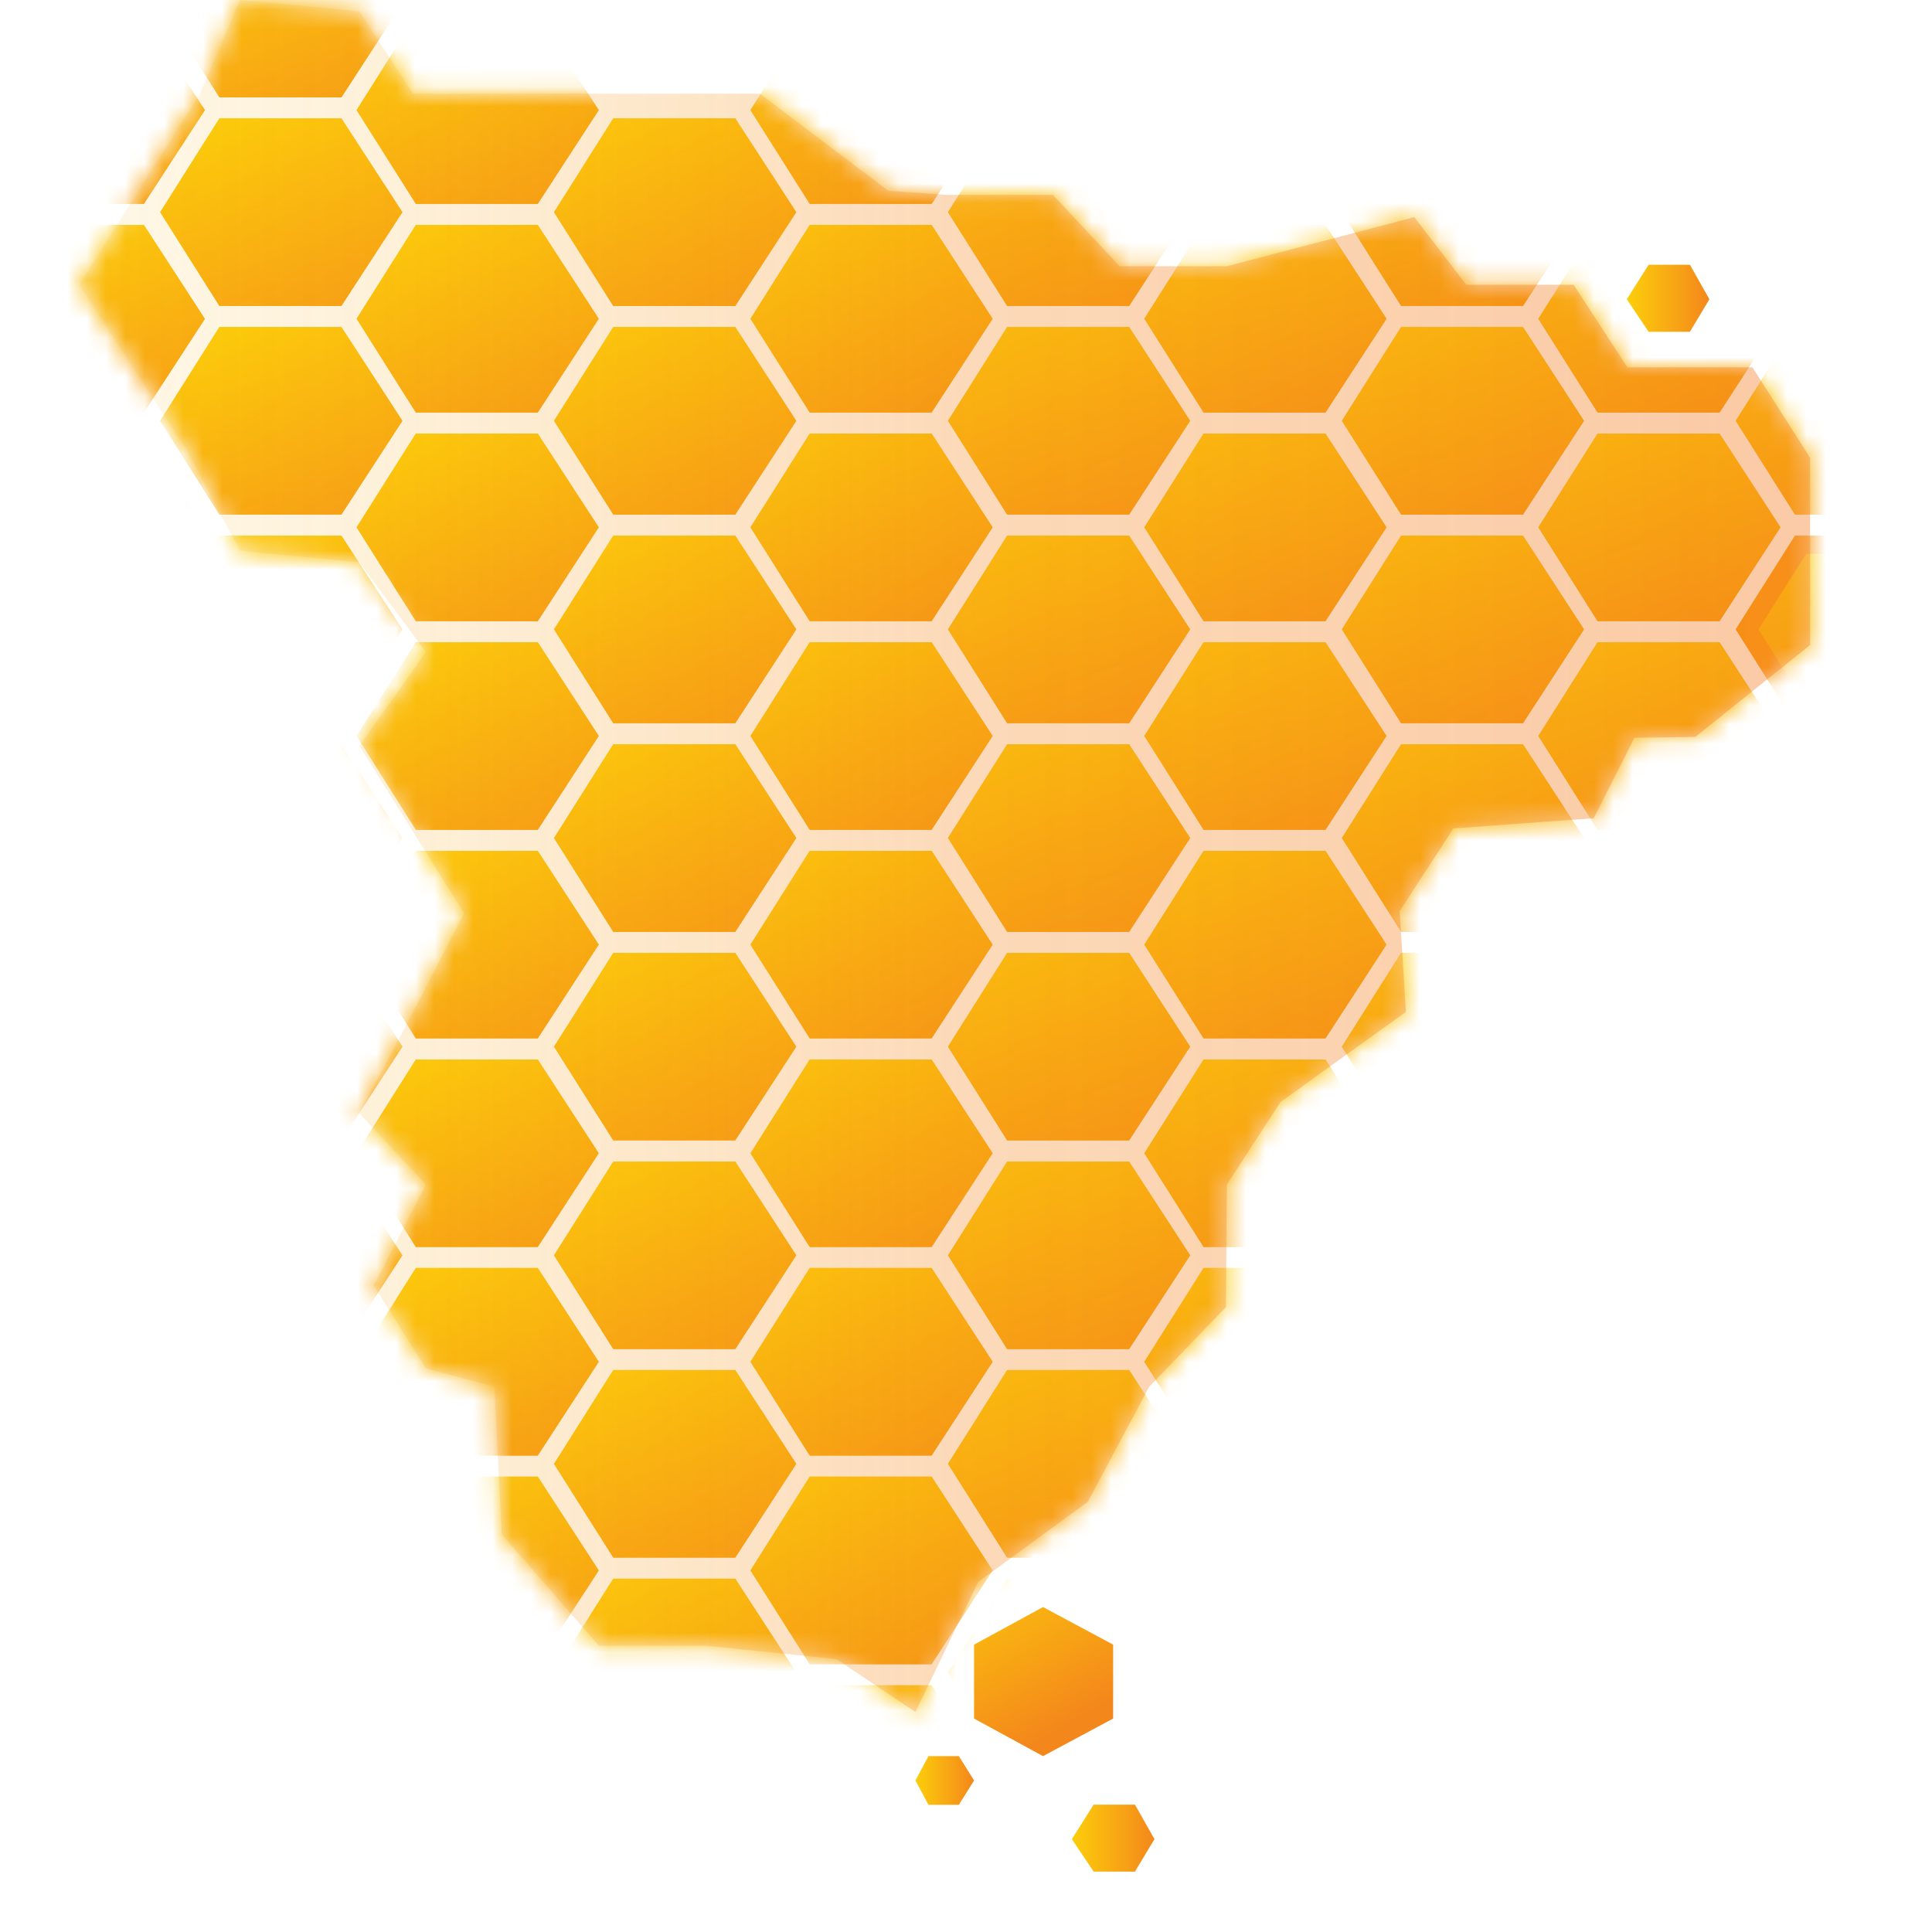 <svg width="100" height="100" viewBox="0 0 100 100" fill="none" xmlns="http://www.w3.org/2000/svg">
<path d="M49.631 93.416H48.058L47.382 92.157L48.058 90.897H49.631L50.417 92.157L49.631 93.416Z" fill="url(#paint0_linear_1110_7996)"/>
<path d="M58.745 96.875H56.608L55.478 95.192L56.608 93.407H58.745L59.754 95.192L58.745 96.875Z" fill="url(#paint1_linear_1110_7996)"/>
<path d="M87.47 17.172H85.333L84.203 15.489L85.333 13.704H87.47L88.478 15.489L87.47 17.172Z" fill="url(#paint2_linear_1110_7996)"/>
<path d="M50.417 88.952V85.126L53.986 83.181L57.616 85.126V88.952L53.986 90.897L50.417 88.952Z" fill="url(#paint3_linear_1110_7996)"/>
<mask id="mask0_1110_7996" style="mask-type:alpha" maskUnits="userSpaceOnUse" x="4" y="0" width="90" height="89">
<path d="M25.967 79.412L25.594 71.78L22.045 70.821L19.343 66.544L22.045 61.309L18.597 57.625L21.38 52.39L24.021 47.267L18.597 38.611L22.045 33.752L18.597 29.099L12.427 28.516L9.654 23.281L4.099 14.738L10.35 4.85L12.427 0L18.597 0.583L21.38 4.85H39.327L45.971 9.869L48.945 10.085H54.501L57.949 13.779H63.504L73.203 11.241L75.895 14.738H81.451L84.234 19.014H90.707L93.691 23.695V33.385L87.752 38.141L84.597 38.188L82.489 42.352L75.23 42.878L72.447 47.154L72.77 52.371L66.277 57.042L63.504 61.309L63.454 67.654L59.481 71.78L56.305 77.729L50.629 81.884L47.382 88.613L43.299 85.878L36.554 85.183H30.998L25.967 79.412Z" fill="#FCCE0B"/>
</mask>
<g mask="url(#mask0_1110_7996)">
<path d="M7.446 10.554H1.134L-1.931 5.704L1.134 0.845H7.446L10.602 5.704L7.446 10.554Z" fill="url(#paint4_linear_1110_7996)"/>
<path d="M6.881 1.785L9.422 5.695L6.881 9.605H1.719L-0.751 5.695L1.719 1.785H6.881ZM7.446 0.845H1.134L-1.931 5.695L1.134 10.545H7.446L10.602 5.695L7.446 0.845Z" fill="url(#paint5_linear_1110_7996)"/>
<path d="M7.446 21.354H1.134L-1.931 16.504L1.134 11.645H7.446L10.602 16.504L7.446 21.354Z" fill="url(#paint6_linear_1110_7996)"/>
<path d="M6.881 12.585L9.422 16.495L6.881 20.405H1.719L-0.751 16.495L1.719 12.585H6.881ZM7.446 11.645H1.134L-1.931 16.504L1.134 21.354H7.446L10.602 16.504L7.446 11.645Z" fill="url(#paint7_linear_1110_7996)"/>
<path d="M7.446 32.154H1.134L-1.931 27.294L1.134 22.444H7.446L10.602 27.294L7.446 32.154Z" fill="url(#paint8_linear_1110_7996)"/>
<path d="M6.881 23.384L9.422 27.294L6.881 31.204H1.719L-0.751 27.294L1.719 23.384H6.881M7.446 22.444H1.134L-1.931 27.294L1.134 32.144H7.446L10.602 27.294L7.446 22.444Z" fill="url(#paint9_linear_1110_7996)"/>
<path d="M17.67 5.037H11.358L8.293 0.187L11.358 -4.663H17.67L20.825 0.187L17.67 5.037Z" fill="url(#paint10_linear_1110_7996)"/>
<path d="M17.105 -3.723L19.646 0.187L17.105 4.097H11.943L9.473 0.187L11.943 -3.723H17.105M17.67 -4.663H11.358L8.293 0.187L11.358 5.037H17.67L20.825 0.187L17.67 -4.663Z" fill="url(#paint11_linear_1110_7996)"/>
<path d="M17.67 15.837H11.358L8.293 10.987L11.358 6.128H17.67L20.825 10.987L17.67 15.837Z" fill="url(#paint12_linear_1110_7996)"/>
<path d="M17.105 7.068L19.646 10.978L17.105 14.888H11.943L9.473 10.978L11.943 7.068H17.105M17.67 6.128H11.358L8.293 10.978L11.358 15.828H17.67L20.825 10.978L17.67 6.128Z" fill="url(#paint13_linear_1110_7996)"/>
<path d="M17.67 26.636H11.358L8.293 21.787L11.358 16.927H17.67L20.825 21.787L17.67 26.636Z" fill="url(#paint14_linear_1110_7996)"/>
<path d="M17.105 17.867L19.646 21.777L17.105 25.687H11.943L9.473 21.777L11.943 17.867H17.105ZM17.67 16.927H11.358L8.293 21.777L11.358 26.627H17.67L20.825 21.777L17.67 16.927Z" fill="url(#paint15_linear_1110_7996)"/>
<path d="M17.67 37.436H11.358L8.293 32.576L11.358 27.727H17.67L20.825 32.576L17.67 37.436Z" fill="url(#paint16_linear_1110_7996)"/>
<path d="M17.105 28.666L19.646 32.576L17.105 36.486H11.943L9.463 32.576L11.933 28.666H17.105ZM17.67 27.727H11.358L8.293 32.576L11.358 37.426H17.67L20.825 32.576L17.67 27.727Z" fill="url(#paint17_linear_1110_7996)"/>
<path d="M17.67 48.234H11.358L8.293 43.375L11.358 38.525H17.67L20.825 43.375L17.67 48.234Z" fill="url(#paint18_linear_1110_7996)"/>
<path d="M17.105 39.465L19.646 43.375L17.105 47.285H11.943L9.473 43.375L11.943 39.465H17.105ZM17.67 38.525H11.358L8.293 43.375L11.358 48.225H17.67L20.825 43.375L17.67 38.525Z" fill="url(#paint19_linear_1110_7996)"/>
<path d="M17.67 59.024H11.358L8.293 54.175L11.358 49.325H17.67L20.825 54.175L17.67 59.024Z" fill="url(#paint20_linear_1110_7996)"/>
<path d="M17.105 50.265L19.646 54.175L17.105 58.084H11.943L9.473 54.175L11.943 50.265H17.105ZM17.67 49.325H11.358L8.293 54.175L11.358 59.024H17.67L20.825 54.175L17.67 49.325Z" fill="url(#paint21_linear_1110_7996)"/>
<path d="M17.67 69.825H11.358L8.293 64.975L11.358 60.125H17.67L20.825 64.975L17.67 69.825Z" fill="url(#paint22_linear_1110_7996)"/>
<path d="M17.105 61.065L19.646 64.975L17.105 68.885H11.943L9.473 64.975L11.943 61.065H17.105ZM17.67 60.125H11.358L8.293 64.975L11.358 69.825H17.67L20.825 64.975L17.67 60.125Z" fill="url(#paint23_linear_1110_7996)"/>
<path d="M27.833 10.554H21.531L18.466 5.704L21.531 0.845H27.833L30.988 5.704L27.833 10.554Z" fill="url(#paint24_linear_1110_7996)"/>
<path d="M27.268 1.785L29.809 5.695L27.268 9.605H22.106L19.636 5.695L22.106 1.785H27.268ZM27.833 0.845H21.521L18.456 5.695L21.521 10.545H27.833L30.988 5.695L27.833 0.845Z" fill="url(#paint25_linear_1110_7996)"/>
<path d="M27.833 21.354H21.531L18.466 16.504L21.531 11.645H27.833L30.988 16.504L27.833 21.354Z" fill="url(#paint26_linear_1110_7996)"/>
<path d="M27.268 12.585L29.809 16.495L27.268 20.405H22.106L19.636 16.495L22.106 12.585H27.268ZM27.833 11.645H21.521L18.456 16.495L21.521 21.345H27.833L30.988 16.495L27.833 11.645Z" fill="url(#paint27_linear_1110_7996)"/>
<path d="M27.833 32.154H21.531L18.466 27.294L21.531 22.444H27.833L30.988 27.294L27.833 32.154Z" fill="url(#paint28_linear_1110_7996)"/>
<path d="M27.268 23.384L29.809 27.294L27.268 31.204H22.106L19.636 27.294L22.106 23.384H27.268M27.833 22.444H21.521L18.456 27.294L21.521 32.144H27.833L30.988 27.294L27.833 22.444Z" fill="url(#paint29_linear_1110_7996)"/>
<path d="M27.833 42.953H21.531L18.466 38.093L21.531 33.244H27.833L30.988 38.093L27.833 42.953Z" fill="url(#paint30_linear_1110_7996)"/>
<path d="M27.268 34.184L29.809 38.093L27.268 42.004H22.106L19.636 38.093L22.106 34.184H27.268ZM27.833 33.244H21.521L18.456 38.093L21.521 42.943H27.833L30.988 38.093L27.833 33.244Z" fill="url(#paint31_linear_1110_7996)"/>
<path d="M27.833 53.743H21.531L18.466 48.893L21.531 44.043H27.833L30.988 48.893L27.833 53.743Z" fill="url(#paint32_linear_1110_7996)"/>
<path d="M27.268 44.983L29.809 48.893L27.268 52.803H22.106L19.636 48.893L22.106 44.983H27.268ZM27.833 44.043H21.521L18.456 48.893L21.521 53.743H27.833L30.988 48.893L27.833 44.043Z" fill="url(#paint33_linear_1110_7996)"/>
<path d="M27.833 64.542H21.531L18.466 59.692L21.531 54.842H27.833L30.988 59.692L27.833 64.542Z" fill="url(#paint34_linear_1110_7996)"/>
<path d="M27.268 55.782L29.809 59.692L27.268 63.602H22.106L19.636 59.692L22.106 55.782H27.268ZM27.833 54.842H21.521L18.456 59.692L21.521 64.542H27.833L30.988 59.692L27.833 54.842Z" fill="url(#paint35_linear_1110_7996)"/>
<path d="M27.833 75.341H21.531L18.466 70.492L21.531 65.632H27.833L30.988 70.492L27.833 75.341Z" fill="url(#paint36_linear_1110_7996)"/>
<path d="M27.268 66.573L29.809 70.482L27.268 74.392H22.106L19.636 70.482L22.106 66.573H27.268ZM27.833 65.633H21.521L18.456 70.482L21.521 75.332H27.833L30.988 70.482L27.833 65.633Z" fill="url(#paint37_linear_1110_7996)"/>
<path d="M27.833 86.141H21.531L18.466 81.291L21.531 76.432H27.833L30.988 81.291L27.833 86.141Z" fill="url(#paint38_linear_1110_7996)"/>
<path d="M27.268 77.371L29.809 81.281L27.268 85.192H22.106L19.636 81.281L22.106 77.371H27.268ZM27.833 76.432H21.521L18.456 81.281L21.521 86.131H27.833L30.988 81.281L27.833 76.432Z" fill="url(#paint39_linear_1110_7996)"/>
<path d="M38.056 15.837H31.744L28.679 10.987L31.744 6.128H38.056L41.212 10.987L38.056 15.837Z" fill="url(#paint40_linear_1110_7996)"/>
<path d="M37.492 7.068L40.032 10.978L37.492 14.888H32.329L29.859 10.978L32.329 7.068H37.492M38.056 6.128H31.744L28.679 10.978L31.744 15.828H38.056L41.212 10.978L38.056 6.128Z" fill="url(#paint41_linear_1110_7996)"/>
<path d="M38.056 26.636H31.744L28.679 21.787L31.744 16.927H38.056L41.212 21.787L38.056 26.636Z" fill="url(#paint42_linear_1110_7996)"/>
<path d="M37.492 17.867L40.032 21.777L37.492 25.687H32.329L29.859 21.777L32.329 17.867H37.492ZM38.056 16.927H31.744L28.679 21.777L31.744 26.627H38.056L41.212 21.777L38.056 16.927Z" fill="url(#paint43_linear_1110_7996)"/>
<path d="M38.056 37.436H31.744L28.679 32.576L31.744 27.727H38.056L41.212 32.576L38.056 37.436Z" fill="url(#paint44_linear_1110_7996)"/>
<path d="M37.492 28.666L40.032 32.576L37.492 36.486H32.329L29.859 32.576L32.329 28.666H37.492ZM38.056 27.727H31.744L28.679 32.576L31.744 37.426H38.056L41.212 32.576L38.056 27.727Z" fill="url(#paint45_linear_1110_7996)"/>
<path d="M38.056 48.234H31.744L28.679 43.375L31.744 38.525H38.056L41.212 43.375L38.056 48.234Z" fill="url(#paint46_linear_1110_7996)"/>
<path d="M37.492 39.465L40.032 43.375L37.492 47.285H32.329L29.859 43.375L32.329 39.465H37.492ZM38.056 38.525H31.744L28.679 43.375L31.744 48.225H38.056L41.212 43.375L38.056 38.525Z" fill="url(#paint47_linear_1110_7996)"/>
<path d="M38.056 59.024H31.744L28.679 54.175L31.744 49.325H38.056L41.212 54.175L38.056 59.024Z" fill="url(#paint48_linear_1110_7996)"/>
<path d="M37.492 50.265L40.032 54.175L37.492 58.084H32.329L29.859 54.175L32.329 50.265H37.492ZM38.056 49.325H31.744L28.679 54.175L31.744 59.024H38.056L41.212 54.175L38.056 49.325Z" fill="url(#paint49_linear_1110_7996)"/>
<path d="M38.056 69.825H31.744L28.679 64.975L31.744 60.125H38.056L41.212 64.975L38.056 69.825Z" fill="url(#paint50_linear_1110_7996)"/>
<path d="M37.492 61.065L40.032 64.975L37.492 68.885H32.329L29.859 64.975L32.329 61.065H37.492ZM38.056 60.125H31.744L28.679 64.975L31.744 69.825H38.056L41.212 64.975L38.056 60.125Z" fill="url(#paint51_linear_1110_7996)"/>
<path d="M38.056 80.624H31.744L28.679 75.774L31.744 70.915H38.056L41.212 75.774L38.056 80.624Z" fill="url(#paint52_linear_1110_7996)"/>
<path d="M37.492 71.854L40.032 75.764L37.492 79.674H32.329L29.859 75.764L32.329 71.854H37.492ZM38.056 70.915H31.744L28.679 75.764L31.744 80.614H38.056L41.212 75.764L38.056 70.915Z" fill="url(#paint53_linear_1110_7996)"/>
<path d="M38.056 91.423H31.744L28.679 86.573L31.744 81.714H38.056L41.212 86.573L38.056 91.423Z" fill="url(#paint54_linear_1110_7996)"/>
<path d="M37.492 82.654L40.032 86.564L37.492 90.474H32.329L29.859 86.564L32.329 82.654H37.492ZM38.056 81.714H31.744L28.679 86.564L31.744 91.414H38.056L41.212 86.564L38.056 81.714Z" fill="url(#paint55_linear_1110_7996)"/>
<path d="M48.219 10.554H41.918L38.852 5.704L41.918 0.845H48.219L51.375 5.704L48.219 10.554Z" fill="url(#paint56_linear_1110_7996)"/>
<path d="M47.655 1.785L50.195 5.704L47.655 9.614H42.492L40.022 5.704L42.492 1.795H47.655M48.219 0.845H41.908L38.843 5.695L41.908 10.545H48.219L51.375 5.695L48.219 0.845Z" fill="url(#paint57_linear_1110_7996)"/>
<path d="M48.219 21.354H41.918L38.852 16.504L41.918 11.645H48.219L51.375 16.504L48.219 21.354Z" fill="url(#paint58_linear_1110_7996)"/>
<path d="M47.655 12.585L50.195 16.504L47.655 20.414H42.492L40.022 16.504L42.492 12.594H47.655M48.219 11.645H41.908L38.843 16.495L41.908 21.345H48.219L51.375 16.495L48.219 11.645Z" fill="url(#paint59_linear_1110_7996)"/>
<path d="M48.219 32.154H41.918L38.852 27.294L41.918 22.444H48.219L51.375 27.294L48.219 32.154Z" fill="url(#paint60_linear_1110_7996)"/>
<path d="M47.655 23.384L50.195 27.294L47.655 31.204H42.492L40.022 27.294L42.492 23.384H47.655M48.219 22.444H41.908L38.843 27.294L41.908 32.144H48.219L51.375 27.294L48.219 22.444Z" fill="url(#paint61_linear_1110_7996)"/>
<path d="M48.219 42.953H41.918L38.852 38.093L41.918 33.244H48.219L51.375 38.093L48.219 42.953Z" fill="url(#paint62_linear_1110_7996)"/>
<path d="M47.655 34.184L50.195 38.093L47.655 42.004H42.492L40.022 38.093L42.492 34.184H47.655ZM48.219 33.244H41.908L38.843 38.093L41.908 42.943H48.219L51.375 38.093L48.219 33.244Z" fill="url(#paint63_linear_1110_7996)"/>
<path d="M48.219 53.743H41.918L38.852 48.893L41.918 44.043H48.219L51.375 48.893L48.219 53.743Z" fill="url(#paint64_linear_1110_7996)"/>
<path d="M47.655 44.983L50.195 48.893L47.655 52.803H42.492L40.022 48.893L42.492 44.983H47.655ZM48.219 44.043H41.908L38.843 48.893L41.908 53.743H48.219L51.375 48.893L48.219 44.043Z" fill="url(#paint65_linear_1110_7996)"/>
<path d="M48.219 64.542H41.918L38.852 59.692L41.918 54.842H48.219L51.375 59.692L48.219 64.542Z" fill="url(#paint66_linear_1110_7996)"/>
<path d="M47.655 55.782L50.195 59.692L47.655 63.602H42.492L40.022 59.692L42.492 55.782H47.655ZM48.219 54.842H41.908L38.843 59.692L41.908 64.542H48.219L51.375 59.692L48.219 54.842Z" fill="url(#paint67_linear_1110_7996)"/>
<path d="M48.219 75.341H41.918L38.852 70.492L41.918 65.632H48.219L51.375 70.492L48.219 75.341Z" fill="url(#paint68_linear_1110_7996)"/>
<path d="M47.655 66.573L50.195 70.482L47.655 74.392H42.492L40.022 70.482L42.492 66.573H47.655ZM48.219 65.633H41.908L38.843 70.482L41.908 75.332H48.219L51.375 70.482L48.219 65.633Z" fill="url(#paint69_linear_1110_7996)"/>
<path d="M48.219 86.141H41.918L38.852 81.291L41.918 76.432H48.219L51.375 81.291L48.219 86.141Z" fill="url(#paint70_linear_1110_7996)"/>
<path d="M47.655 77.371L50.195 81.281L47.655 85.192H42.492L40.022 81.281L42.492 77.371H47.655ZM48.219 76.432H41.908L38.843 81.281L41.908 86.131H48.219L51.375 81.281L48.219 76.432Z" fill="url(#paint71_linear_1110_7996)"/>
<path d="M48.219 96.94H41.918L38.852 92.081L41.918 87.231H48.219L51.375 92.081L48.219 96.94Z" fill="url(#paint72_linear_1110_7996)"/>
<path d="M47.655 88.171L50.195 92.081L47.655 95.991H42.492L40.022 92.081L42.492 88.171H47.655ZM48.219 87.231H41.908L38.843 92.081L41.908 96.931H48.219L51.375 92.081L48.219 87.231Z" fill="url(#paint73_linear_1110_7996)"/>
<path d="M58.443 15.837H52.131L49.076 10.987L52.131 6.127H58.443L61.599 10.987L58.443 15.837Z" fill="url(#paint74_linear_1110_7996)"/>
<path d="M57.878 7.068L60.419 10.978L57.878 14.888H52.716L50.246 10.978L52.716 7.068H57.878M58.443 6.128H52.131L49.066 10.978L52.131 15.828H58.443L61.599 10.978L58.443 6.128Z" fill="url(#paint75_linear_1110_7996)"/>
<path d="M58.443 26.636H52.131L49.076 21.787L52.131 16.927H58.443L61.599 21.787L58.443 26.636Z" fill="url(#paint76_linear_1110_7996)"/>
<path d="M57.878 17.867L60.419 21.777L57.878 25.687H52.716L50.246 21.777L52.716 17.867H57.878ZM58.443 16.927H52.131L49.066 21.777L52.131 26.627H58.443L61.599 21.777L58.443 16.927Z" fill="url(#paint77_linear_1110_7996)"/>
<path d="M58.443 37.436H52.131L49.076 32.576L52.131 27.727H58.443L61.599 32.576L58.443 37.436Z" fill="url(#paint78_linear_1110_7996)"/>
<path d="M57.878 28.666L60.419 32.576L57.878 36.486H52.716L50.246 32.576L52.716 28.666H57.878ZM58.443 27.727H52.131L49.066 32.576L52.131 37.426H58.443L61.599 32.576L58.443 27.727Z" fill="url(#paint79_linear_1110_7996)"/>
<path d="M58.443 48.234H52.131L49.076 43.375L52.131 38.525H58.443L61.599 43.375L58.443 48.234Z" fill="url(#paint80_linear_1110_7996)"/>
<path d="M57.878 39.465L60.419 43.375L57.878 47.285H52.716L50.246 43.375L52.716 39.465H57.878ZM58.443 38.525H52.131L49.066 43.375L52.131 48.225H58.443L61.599 43.375L58.443 38.525Z" fill="url(#paint81_linear_1110_7996)"/>
<path d="M58.443 59.024H52.131L49.076 54.175L52.131 49.325H58.443L61.599 54.175L58.443 59.024Z" fill="url(#paint82_linear_1110_7996)"/>
<path d="M57.878 50.265L60.419 54.175L57.878 58.084H52.716L50.246 54.175L52.716 50.265H57.878ZM58.443 49.325H52.131L49.066 54.175L52.131 59.024H58.443L61.599 54.175L58.443 49.325Z" fill="url(#paint83_linear_1110_7996)"/>
<path d="M58.443 69.825H52.131L49.076 64.975L52.131 60.125H58.443L61.599 64.975L58.443 69.825Z" fill="url(#paint84_linear_1110_7996)"/>
<path d="M57.878 61.065L60.419 64.975L57.878 68.885H52.716L50.246 64.975L52.716 61.065H57.878ZM58.443 60.125H52.131L49.066 64.975L52.131 69.825H58.443L61.599 64.975L58.443 60.125Z" fill="url(#paint85_linear_1110_7996)"/>
<path d="M58.443 80.624H52.131L49.076 75.774L52.131 70.915H58.443L61.599 75.774L58.443 80.624Z" fill="url(#paint86_linear_1110_7996)"/>
<path d="M57.878 71.854L60.419 75.764L57.878 79.674H52.716L50.246 75.764L52.716 71.854H57.878ZM58.443 70.915H52.131L49.066 75.764L52.131 80.614H58.443L61.599 75.764L58.443 70.915Z" fill="url(#paint87_linear_1110_7996)"/>
<path d="M58.443 91.423H52.131L49.076 86.573L52.131 81.714H58.443L61.599 86.573L58.443 91.423Z" fill="url(#paint88_linear_1110_7996)"/>
<path d="M57.878 82.654L60.419 86.564L57.878 90.474H52.716L50.246 86.564L52.716 82.654H57.878ZM58.443 81.714H52.131L49.066 86.564L52.131 91.414H58.443L61.599 86.564L58.443 81.714Z" fill="url(#paint89_linear_1110_7996)"/>
<path d="M68.606 21.354H62.304L59.239 16.504L62.304 11.645H68.606L71.762 16.504L68.606 21.354Z" fill="url(#paint90_linear_1110_7996)"/>
<path d="M68.041 12.585L70.582 16.495L68.041 20.405H62.879L60.409 16.495L62.879 12.585H68.041ZM68.606 11.645H62.294L59.229 16.495L62.294 21.345H68.606L71.762 16.495L68.606 11.645Z" fill="url(#paint91_linear_1110_7996)"/>
<path d="M68.606 32.154H62.304L59.239 27.294L62.304 22.444H68.606L71.762 27.294L68.606 32.154Z" fill="url(#paint92_linear_1110_7996)"/>
<path d="M68.041 23.384L70.582 27.294L68.041 31.204H62.879L60.409 27.294L62.879 23.384H68.041M68.606 22.444H62.294L59.229 27.294L62.294 32.144H68.606L71.762 27.294L68.606 22.444Z" fill="url(#paint93_linear_1110_7996)"/>
<path d="M68.606 42.953H62.304L59.239 38.093L62.304 33.244H68.606L71.762 38.093L68.606 42.953Z" fill="url(#paint94_linear_1110_7996)"/>
<path d="M68.041 34.184L70.582 38.093L68.041 42.004H62.879L60.409 38.093L62.879 34.184H68.041ZM68.606 33.244H62.294L59.229 38.093L62.294 42.943H68.606L71.762 38.093L68.606 33.244Z" fill="url(#paint95_linear_1110_7996)"/>
<path d="M68.606 53.743H62.304L59.239 48.893L62.304 44.043H68.606L71.762 48.893L68.606 53.743Z" fill="url(#paint96_linear_1110_7996)"/>
<path d="M68.041 44.983L70.582 48.893L68.041 52.803H62.879L60.409 48.893L62.879 44.983H68.041ZM68.606 44.043H62.294L59.229 48.893L62.294 53.743H68.606L71.762 48.893L68.606 44.043Z" fill="url(#paint97_linear_1110_7996)"/>
<path d="M68.606 64.542H62.304L59.239 59.692L62.304 54.842H68.606L71.762 59.692L68.606 64.542Z" fill="url(#paint98_linear_1110_7996)"/>
<path d="M68.041 55.782L70.582 59.692L68.041 63.602H62.879L60.409 59.692L62.879 55.782H68.041ZM68.606 54.842H62.294L59.229 59.692L62.294 64.542H68.606L71.762 59.692L68.606 54.842Z" fill="url(#paint99_linear_1110_7996)"/>
<path d="M68.606 75.341H62.304L59.239 70.492L62.304 65.632H68.606L71.762 70.492L68.606 75.341Z" fill="url(#paint100_linear_1110_7996)"/>
<path d="M68.041 66.573L70.582 70.482L68.041 74.392H62.879L60.409 70.482L62.879 66.573H68.041ZM68.606 65.633H62.294L59.229 70.482L62.294 75.332H68.606L71.762 70.482L68.606 65.633Z" fill="url(#paint101_linear_1110_7996)"/>
<path d="M68.606 96.94H62.304L59.239 92.081L62.304 87.231H68.606L71.762 92.081L68.606 96.94Z" fill="url(#paint102_linear_1110_7996)"/>
<path d="M68.041 88.171L70.582 92.081L68.041 95.991H62.879L60.409 92.081L62.879 88.171H68.041ZM68.606 87.231H62.294L59.229 92.081L62.294 96.931H68.606L71.762 92.081L68.606 87.231Z" fill="url(#paint103_linear_1110_7996)"/>
<path d="M78.829 15.837H72.528L69.463 10.987L72.528 6.127H78.829L81.985 10.987L78.829 15.837Z" fill="url(#paint104_linear_1110_7996)"/>
<path d="M78.265 7.068L80.806 10.978L78.265 14.888H73.103L70.632 10.978L73.103 7.068H78.265M78.829 6.128H72.518L69.453 10.978L72.518 15.828H78.829L81.985 10.978L78.829 6.128Z" fill="url(#paint105_linear_1110_7996)"/>
<path d="M78.829 26.636H72.528L69.463 21.787L72.528 16.927H78.829L81.985 21.787L78.829 26.636Z" fill="url(#paint106_linear_1110_7996)"/>
<path d="M78.265 17.867L80.806 21.777L78.265 25.687H73.103L70.632 21.777L73.103 17.867H78.265ZM78.829 16.927H72.518L69.453 21.777L72.518 26.627H78.829L81.985 21.777L78.829 16.927Z" fill="url(#paint107_linear_1110_7996)"/>
<path d="M78.829 37.436H72.528L69.463 32.576L72.528 27.727H78.829L81.985 32.576L78.829 37.436Z" fill="url(#paint108_linear_1110_7996)"/>
<path d="M78.265 28.666L80.806 32.576L78.265 36.486H73.103L70.632 32.576L73.103 28.666H78.265ZM78.829 27.727H72.518L69.453 32.576L72.518 37.426H78.829L81.985 32.576L78.829 27.727Z" fill="url(#paint109_linear_1110_7996)"/>
<path d="M78.829 48.234H72.528L69.463 43.375L72.528 38.525H78.829L81.985 43.375L78.829 48.234Z" fill="url(#paint110_linear_1110_7996)"/>
<path d="M78.265 39.465L80.806 43.375L78.265 47.285H73.103L70.632 43.375L73.103 39.465H78.265ZM78.829 38.525H72.518L69.453 43.375L72.518 48.225H78.829L81.985 43.375L78.829 38.525Z" fill="url(#paint111_linear_1110_7996)"/>
<path d="M78.829 59.024H72.528L69.463 54.175L72.528 49.325H78.829L81.985 54.175L78.829 59.024Z" fill="url(#paint112_linear_1110_7996)"/>
<path d="M78.265 50.265L80.806 54.175L78.265 58.084H73.103L70.632 54.175L73.103 50.265H78.265ZM78.829 49.325H72.518L69.453 54.175L72.518 59.024H78.829L81.985 54.175L78.829 49.325Z" fill="url(#paint113_linear_1110_7996)"/>
<path d="M89.003 21.354H82.691L79.626 16.504L82.691 11.645H89.003L92.148 16.504L89.003 21.354Z" fill="url(#paint114_linear_1110_7996)"/>
<path d="M88.428 12.585L90.969 16.495L88.428 20.405H83.266L80.796 16.495L83.266 12.585H88.428ZM89.003 11.645H82.691L79.626 16.495L82.691 21.345H89.003L92.158 16.495L89.003 11.645Z" fill="url(#paint115_linear_1110_7996)"/>
<path d="M89.003 32.154H82.691L79.626 27.294L82.691 22.444H89.003L92.148 27.294L89.003 32.154Z" fill="url(#paint116_linear_1110_7996)"/>
<path d="M88.428 23.384L90.969 27.294L88.428 31.204H83.266L80.796 27.294L83.266 23.384H88.428M89.003 22.444H82.691L79.626 27.294L82.691 32.144H89.003L92.158 27.294L89.003 22.444Z" fill="url(#paint117_linear_1110_7996)"/>
<path d="M89.003 42.953H82.691L79.626 38.093L82.691 33.244H89.003L92.148 38.093L89.003 42.953Z" fill="url(#paint118_linear_1110_7996)"/>
<path d="M88.428 34.184L90.969 38.093L88.428 42.004H83.266L80.796 38.093L83.266 34.184H88.428ZM89.003 33.244H82.691L79.626 38.093L82.691 42.943H89.003L92.158 38.093L89.003 33.244Z" fill="url(#paint119_linear_1110_7996)"/>
<path d="M89.003 53.743H82.691L79.626 48.893L82.691 44.043H89.003L92.148 48.893L89.003 53.743Z" fill="url(#paint120_linear_1110_7996)"/>
<path d="M88.428 44.983L90.969 48.893L88.428 52.803H83.266L80.796 48.893L83.266 44.983H88.428ZM89.003 44.043H82.691L79.626 48.893L82.691 53.743H89.003L92.158 48.893L89.003 44.043Z" fill="url(#paint121_linear_1110_7996)"/>
<path d="M99.216 15.837H92.914L89.849 10.987L92.914 6.127H99.216L102.372 10.987L99.216 15.837Z" fill="url(#paint122_linear_1110_7996)"/>
<path d="M98.651 7.068L101.192 10.978L98.651 14.888H93.489L91.019 10.978L93.489 7.068H98.651M99.216 6.128H92.904L89.839 10.978L92.904 15.828H99.216L102.372 10.978L99.216 6.128Z" fill="url(#paint123_linear_1110_7996)"/>
<path d="M99.216 26.636H92.914L89.849 21.787L92.914 16.927H99.216L102.372 21.787L99.216 26.636Z" fill="url(#paint124_linear_1110_7996)"/>
<path d="M98.651 17.867L101.192 21.777L98.651 25.687H93.489L91.019 21.777L93.489 17.867H98.651ZM99.216 16.927H92.904L89.839 21.777L92.904 26.627H99.216L102.372 21.777L99.216 16.927Z" fill="url(#paint125_linear_1110_7996)"/>
<path d="M99.216 37.436H92.914L89.849 32.576L92.914 27.727H99.216L102.372 32.576L99.216 37.436Z" fill="url(#paint126_linear_1110_7996)"/>
<path d="M98.651 28.666L101.192 32.576L98.651 36.486H93.489L91.019 32.576L93.489 28.666H98.651ZM99.216 27.727H92.904L89.839 32.576L92.904 37.426H99.216L102.372 32.576L99.216 27.727Z" fill="#F89D16"/>
</g>
<path opacity="0.39" d="M25.967 79.412L25.594 71.78L22.045 70.821L19.343 66.544L22.045 61.309L18.597 57.625L21.38 52.39L24.021 47.267L18.597 38.611L22.045 33.752L18.597 29.099L12.427 28.516L9.654 23.281L4.099 14.738L10.35 4.85L12.427 0L18.597 0.583L21.38 4.85H39.327L45.971 9.869L48.945 10.085H54.501L57.949 13.779H63.504L73.203 11.241L75.895 14.738H81.451L84.234 19.014H90.707L93.691 23.695V33.385L87.752 38.141L84.597 38.188L82.489 42.352L75.23 42.878L72.447 47.154L72.77 52.371L66.277 57.042L63.504 61.309L63.454 67.654L59.481 71.78L56.305 77.729L50.629 81.884L47.382 88.613L43.299 85.878L36.554 85.183H30.998L25.967 79.412Z" fill="url(#paint127_linear_1110_7996)"/>
<defs>
<linearGradient id="paint0_linear_1110_7996" x1="47.375" y1="92.156" x2="50.415" y2="92.156" gradientUnits="userSpaceOnUse">
<stop stop-color="#FCCE0B"/>
<stop offset="1" stop-color="#F4871B"/>
</linearGradient>
<linearGradient id="paint1_linear_1110_7996" x1="55.479" y1="95.147" x2="59.757" y2="95.147" gradientUnits="userSpaceOnUse">
<stop stop-color="#FCCE0B"/>
<stop offset="1" stop-color="#F4871B"/>
</linearGradient>
<linearGradient id="paint2_linear_1110_7996" x1="84.21" y1="15.443" x2="88.488" y2="15.443" gradientUnits="userSpaceOnUse">
<stop stop-color="#FCCE0B"/>
<stop offset="1" stop-color="#F4871B"/>
</linearGradient>
<linearGradient id="paint3_linear_1110_7996" x1="49.787" y1="80.587" x2="54.855" y2="89.482" gradientUnits="userSpaceOnUse">
<stop stop-color="#FCCE0B"/>
<stop offset="1" stop-color="#F4871B"/>
</linearGradient>
<linearGradient id="paint4_linear_1110_7996" x1="1.784" y1="0.845" x2="7.572" y2="17.003" gradientUnits="userSpaceOnUse">
<stop stop-color="#FCCE0B"/>
<stop offset="1" stop-color="#F4871B"/>
</linearGradient>
<linearGradient id="paint5_linear_1110_7996" x1="1.784" y1="0.845" x2="7.562" y2="16.991" gradientUnits="userSpaceOnUse">
<stop stop-color="#FCCE0B"/>
<stop offset="1" stop-color="#F4871B"/>
</linearGradient>
<linearGradient id="paint6_linear_1110_7996" x1="1.784" y1="11.645" x2="7.572" y2="27.802" gradientUnits="userSpaceOnUse">
<stop stop-color="#FCCE0B"/>
<stop offset="1" stop-color="#F4871B"/>
</linearGradient>
<linearGradient id="paint7_linear_1110_7996" x1="1.784" y1="11.645" x2="7.572" y2="27.802" gradientUnits="userSpaceOnUse">
<stop stop-color="#FCCE0B"/>
<stop offset="1" stop-color="#F4871B"/>
</linearGradient>
<linearGradient id="paint8_linear_1110_7996" x1="1.784" y1="22.444" x2="7.572" y2="38.602" gradientUnits="userSpaceOnUse">
<stop stop-color="#FCCE0B"/>
<stop offset="1" stop-color="#F4871B"/>
</linearGradient>
<linearGradient id="paint9_linear_1110_7996" x1="1.784" y1="22.444" x2="7.562" y2="38.59" gradientUnits="userSpaceOnUse">
<stop stop-color="#FCCE0B"/>
<stop offset="1" stop-color="#F4871B"/>
</linearGradient>
<linearGradient id="paint10_linear_1110_7996" x1="12.007" y1="-4.663" x2="17.786" y2="11.483" gradientUnits="userSpaceOnUse">
<stop stop-color="#FCCE0B"/>
<stop offset="1" stop-color="#F4871B"/>
</linearGradient>
<linearGradient id="paint11_linear_1110_7996" x1="12.007" y1="-4.663" x2="17.786" y2="11.483" gradientUnits="userSpaceOnUse">
<stop stop-color="#FCCE0B"/>
<stop offset="1" stop-color="#F4871B"/>
</linearGradient>
<linearGradient id="paint12_linear_1110_7996" x1="12.007" y1="6.128" x2="17.796" y2="22.285" gradientUnits="userSpaceOnUse">
<stop stop-color="#FCCE0B"/>
<stop offset="1" stop-color="#F4871B"/>
</linearGradient>
<linearGradient id="paint13_linear_1110_7996" x1="12.007" y1="6.128" x2="17.786" y2="22.273" gradientUnits="userSpaceOnUse">
<stop stop-color="#FCCE0B"/>
<stop offset="1" stop-color="#F4871B"/>
</linearGradient>
<linearGradient id="paint14_linear_1110_7996" x1="12.007" y1="16.927" x2="17.796" y2="33.085" gradientUnits="userSpaceOnUse">
<stop stop-color="#FCCE0B"/>
<stop offset="1" stop-color="#F4871B"/>
</linearGradient>
<linearGradient id="paint15_linear_1110_7996" x1="12.007" y1="16.927" x2="17.786" y2="33.073" gradientUnits="userSpaceOnUse">
<stop stop-color="#FCCE0B"/>
<stop offset="1" stop-color="#F4871B"/>
</linearGradient>
<linearGradient id="paint16_linear_1110_7996" x1="12.007" y1="27.727" x2="17.796" y2="43.884" gradientUnits="userSpaceOnUse">
<stop stop-color="#FCCE0B"/>
<stop offset="1" stop-color="#F4871B"/>
</linearGradient>
<linearGradient id="paint17_linear_1110_7996" x1="12.007" y1="27.727" x2="17.786" y2="43.872" gradientUnits="userSpaceOnUse">
<stop stop-color="#FCCE0B"/>
<stop offset="1" stop-color="#F4871B"/>
</linearGradient>
<linearGradient id="paint18_linear_1110_7996" x1="12.007" y1="38.525" x2="17.796" y2="54.683" gradientUnits="userSpaceOnUse">
<stop stop-color="#FCCE0B"/>
<stop offset="1" stop-color="#F4871B"/>
</linearGradient>
<linearGradient id="paint19_linear_1110_7996" x1="12.007" y1="38.525" x2="17.786" y2="54.671" gradientUnits="userSpaceOnUse">
<stop stop-color="#FCCE0B"/>
<stop offset="1" stop-color="#F4871B"/>
</linearGradient>
<linearGradient id="paint20_linear_1110_7996" x1="12.007" y1="49.325" x2="17.786" y2="65.47" gradientUnits="userSpaceOnUse">
<stop stop-color="#FCCE0B"/>
<stop offset="1" stop-color="#F4871B"/>
</linearGradient>
<linearGradient id="paint21_linear_1110_7996" x1="12.007" y1="49.325" x2="17.786" y2="65.47" gradientUnits="userSpaceOnUse">
<stop stop-color="#FCCE0B"/>
<stop offset="1" stop-color="#F4871B"/>
</linearGradient>
<linearGradient id="paint22_linear_1110_7996" x1="12.007" y1="60.125" x2="17.786" y2="76.27" gradientUnits="userSpaceOnUse">
<stop stop-color="#FCCE0B"/>
<stop offset="1" stop-color="#F4871B"/>
</linearGradient>
<linearGradient id="paint23_linear_1110_7996" x1="12.007" y1="60.125" x2="17.786" y2="76.27" gradientUnits="userSpaceOnUse">
<stop stop-color="#FCCE0B"/>
<stop offset="1" stop-color="#F4871B"/>
</linearGradient>
<linearGradient id="paint24_linear_1110_7996" x1="22.177" y1="0.845" x2="27.97" y2="17" gradientUnits="userSpaceOnUse">
<stop stop-color="#FCCE0B"/>
<stop offset="1" stop-color="#F4871B"/>
</linearGradient>
<linearGradient id="paint25_linear_1110_7996" x1="22.17" y1="0.845" x2="27.949" y2="16.991" gradientUnits="userSpaceOnUse">
<stop stop-color="#FCCE0B"/>
<stop offset="1" stop-color="#F4871B"/>
</linearGradient>
<linearGradient id="paint26_linear_1110_7996" x1="22.177" y1="11.645" x2="27.97" y2="27.799" gradientUnits="userSpaceOnUse">
<stop stop-color="#FCCE0B"/>
<stop offset="1" stop-color="#F4871B"/>
</linearGradient>
<linearGradient id="paint27_linear_1110_7996" x1="22.17" y1="11.645" x2="27.949" y2="27.79" gradientUnits="userSpaceOnUse">
<stop stop-color="#FCCE0B"/>
<stop offset="1" stop-color="#F4871B"/>
</linearGradient>
<linearGradient id="paint28_linear_1110_7996" x1="22.177" y1="22.444" x2="27.97" y2="38.599" gradientUnits="userSpaceOnUse">
<stop stop-color="#FCCE0B"/>
<stop offset="1" stop-color="#F4871B"/>
</linearGradient>
<linearGradient id="paint29_linear_1110_7996" x1="22.17" y1="22.444" x2="27.949" y2="38.59" gradientUnits="userSpaceOnUse">
<stop stop-color="#FCCE0B"/>
<stop offset="1" stop-color="#F4871B"/>
</linearGradient>
<linearGradient id="paint30_linear_1110_7996" x1="22.177" y1="33.244" x2="27.97" y2="49.398" gradientUnits="userSpaceOnUse">
<stop stop-color="#FCCE0B"/>
<stop offset="1" stop-color="#F4871B"/>
</linearGradient>
<linearGradient id="paint31_linear_1110_7996" x1="22.17" y1="33.244" x2="27.949" y2="49.389" gradientUnits="userSpaceOnUse">
<stop stop-color="#FCCE0B"/>
<stop offset="1" stop-color="#F4871B"/>
</linearGradient>
<linearGradient id="paint32_linear_1110_7996" x1="22.177" y1="44.043" x2="27.96" y2="60.185" gradientUnits="userSpaceOnUse">
<stop stop-color="#FCCE0B"/>
<stop offset="1" stop-color="#F4871B"/>
</linearGradient>
<linearGradient id="paint33_linear_1110_7996" x1="22.17" y1="44.043" x2="27.949" y2="60.188" gradientUnits="userSpaceOnUse">
<stop stop-color="#FCCE0B"/>
<stop offset="1" stop-color="#F4871B"/>
</linearGradient>
<linearGradient id="paint34_linear_1110_7996" x1="22.177" y1="54.842" x2="27.96" y2="70.984" gradientUnits="userSpaceOnUse">
<stop stop-color="#FCCE0B"/>
<stop offset="1" stop-color="#F4871B"/>
</linearGradient>
<linearGradient id="paint35_linear_1110_7996" x1="22.17" y1="54.842" x2="27.949" y2="70.987" gradientUnits="userSpaceOnUse">
<stop stop-color="#FCCE0B"/>
<stop offset="1" stop-color="#F4871B"/>
</linearGradient>
<linearGradient id="paint36_linear_1110_7996" x1="22.177" y1="65.632" x2="27.97" y2="81.787" gradientUnits="userSpaceOnUse">
<stop stop-color="#FCCE0B"/>
<stop offset="1" stop-color="#F4871B"/>
</linearGradient>
<linearGradient id="paint37_linear_1110_7996" x1="22.17" y1="65.633" x2="27.949" y2="81.778" gradientUnits="userSpaceOnUse">
<stop stop-color="#FCCE0B"/>
<stop offset="1" stop-color="#F4871B"/>
</linearGradient>
<linearGradient id="paint38_linear_1110_7996" x1="22.177" y1="76.432" x2="27.97" y2="92.586" gradientUnits="userSpaceOnUse">
<stop stop-color="#FCCE0B"/>
<stop offset="1" stop-color="#F4871B"/>
</linearGradient>
<linearGradient id="paint39_linear_1110_7996" x1="22.17" y1="76.432" x2="27.949" y2="92.577" gradientUnits="userSpaceOnUse">
<stop stop-color="#FCCE0B"/>
<stop offset="1" stop-color="#F4871B"/>
</linearGradient>
<linearGradient id="paint40_linear_1110_7996" x1="32.394" y1="6.128" x2="38.182" y2="22.285" gradientUnits="userSpaceOnUse">
<stop stop-color="#FCCE0B"/>
<stop offset="1" stop-color="#F4871B"/>
</linearGradient>
<linearGradient id="paint41_linear_1110_7996" x1="32.394" y1="6.128" x2="38.172" y2="22.273" gradientUnits="userSpaceOnUse">
<stop stop-color="#FCCE0B"/>
<stop offset="1" stop-color="#F4871B"/>
</linearGradient>
<linearGradient id="paint42_linear_1110_7996" x1="32.394" y1="16.927" x2="38.182" y2="33.085" gradientUnits="userSpaceOnUse">
<stop stop-color="#FCCE0B"/>
<stop offset="1" stop-color="#F4871B"/>
</linearGradient>
<linearGradient id="paint43_linear_1110_7996" x1="32.394" y1="16.927" x2="38.172" y2="33.073" gradientUnits="userSpaceOnUse">
<stop stop-color="#FCCE0B"/>
<stop offset="1" stop-color="#F4871B"/>
</linearGradient>
<linearGradient id="paint44_linear_1110_7996" x1="32.394" y1="27.727" x2="38.182" y2="43.884" gradientUnits="userSpaceOnUse">
<stop stop-color="#FCCE0B"/>
<stop offset="1" stop-color="#F4871B"/>
</linearGradient>
<linearGradient id="paint45_linear_1110_7996" x1="32.394" y1="27.727" x2="38.172" y2="43.872" gradientUnits="userSpaceOnUse">
<stop stop-color="#FCCE0B"/>
<stop offset="1" stop-color="#F4871B"/>
</linearGradient>
<linearGradient id="paint46_linear_1110_7996" x1="32.394" y1="38.525" x2="38.182" y2="54.683" gradientUnits="userSpaceOnUse">
<stop stop-color="#FCCE0B"/>
<stop offset="1" stop-color="#F4871B"/>
</linearGradient>
<linearGradient id="paint47_linear_1110_7996" x1="32.394" y1="38.525" x2="38.172" y2="54.671" gradientUnits="userSpaceOnUse">
<stop stop-color="#FCCE0B"/>
<stop offset="1" stop-color="#F4871B"/>
</linearGradient>
<linearGradient id="paint48_linear_1110_7996" x1="32.394" y1="49.325" x2="38.172" y2="65.47" gradientUnits="userSpaceOnUse">
<stop stop-color="#FCCE0B"/>
<stop offset="1" stop-color="#F4871B"/>
</linearGradient>
<linearGradient id="paint49_linear_1110_7996" x1="32.394" y1="49.325" x2="38.172" y2="65.47" gradientUnits="userSpaceOnUse">
<stop stop-color="#FCCE0B"/>
<stop offset="1" stop-color="#F4871B"/>
</linearGradient>
<linearGradient id="paint50_linear_1110_7996" x1="32.394" y1="60.125" x2="38.172" y2="76.27" gradientUnits="userSpaceOnUse">
<stop stop-color="#FCCE0B"/>
<stop offset="1" stop-color="#F4871B"/>
</linearGradient>
<linearGradient id="paint51_linear_1110_7996" x1="32.394" y1="60.125" x2="38.172" y2="76.27" gradientUnits="userSpaceOnUse">
<stop stop-color="#FCCE0B"/>
<stop offset="1" stop-color="#F4871B"/>
</linearGradient>
<linearGradient id="paint52_linear_1110_7996" x1="32.394" y1="70.915" x2="38.182" y2="87.072" gradientUnits="userSpaceOnUse">
<stop stop-color="#FCCE0B"/>
<stop offset="1" stop-color="#F4871B"/>
</linearGradient>
<linearGradient id="paint53_linear_1110_7996" x1="32.394" y1="70.915" x2="38.172" y2="87.06" gradientUnits="userSpaceOnUse">
<stop stop-color="#FCCE0B"/>
<stop offset="1" stop-color="#F4871B"/>
</linearGradient>
<linearGradient id="paint54_linear_1110_7996" x1="32.394" y1="81.714" x2="38.182" y2="97.871" gradientUnits="userSpaceOnUse">
<stop stop-color="#FCCE0B"/>
<stop offset="1" stop-color="#F4871B"/>
</linearGradient>
<linearGradient id="paint55_linear_1110_7996" x1="32.394" y1="81.714" x2="38.172" y2="97.859" gradientUnits="userSpaceOnUse">
<stop stop-color="#FCCE0B"/>
<stop offset="1" stop-color="#F4871B"/>
</linearGradient>
<linearGradient id="paint56_linear_1110_7996" x1="42.564" y1="0.845" x2="48.356" y2="17" gradientUnits="userSpaceOnUse">
<stop stop-color="#FCCE0B"/>
<stop offset="1" stop-color="#F4871B"/>
</linearGradient>
<linearGradient id="paint57_linear_1110_7996" x1="42.557" y1="0.845" x2="48.336" y2="16.991" gradientUnits="userSpaceOnUse">
<stop stop-color="#FCCE0B"/>
<stop offset="1" stop-color="#F4871B"/>
</linearGradient>
<linearGradient id="paint58_linear_1110_7996" x1="42.564" y1="11.645" x2="48.356" y2="27.799" gradientUnits="userSpaceOnUse">
<stop stop-color="#FCCE0B"/>
<stop offset="1" stop-color="#F4871B"/>
</linearGradient>
<linearGradient id="paint59_linear_1110_7996" x1="42.557" y1="11.645" x2="48.336" y2="27.79" gradientUnits="userSpaceOnUse">
<stop stop-color="#FCCE0B"/>
<stop offset="1" stop-color="#F4871B"/>
</linearGradient>
<linearGradient id="paint60_linear_1110_7996" x1="42.564" y1="22.444" x2="48.356" y2="38.599" gradientUnits="userSpaceOnUse">
<stop stop-color="#FCCE0B"/>
<stop offset="1" stop-color="#F4871B"/>
</linearGradient>
<linearGradient id="paint61_linear_1110_7996" x1="42.557" y1="22.444" x2="48.336" y2="38.59" gradientUnits="userSpaceOnUse">
<stop stop-color="#FCCE0B"/>
<stop offset="1" stop-color="#F4871B"/>
</linearGradient>
<linearGradient id="paint62_linear_1110_7996" x1="42.564" y1="33.244" x2="48.356" y2="49.398" gradientUnits="userSpaceOnUse">
<stop stop-color="#FCCE0B"/>
<stop offset="1" stop-color="#F4871B"/>
</linearGradient>
<linearGradient id="paint63_linear_1110_7996" x1="42.557" y1="33.244" x2="48.336" y2="49.389" gradientUnits="userSpaceOnUse">
<stop stop-color="#FCCE0B"/>
<stop offset="1" stop-color="#F4871B"/>
</linearGradient>
<linearGradient id="paint64_linear_1110_7996" x1="42.564" y1="44.043" x2="48.346" y2="60.185" gradientUnits="userSpaceOnUse">
<stop stop-color="#FCCE0B"/>
<stop offset="1" stop-color="#F4871B"/>
</linearGradient>
<linearGradient id="paint65_linear_1110_7996" x1="42.557" y1="44.043" x2="48.336" y2="60.188" gradientUnits="userSpaceOnUse">
<stop stop-color="#FCCE0B"/>
<stop offset="1" stop-color="#F4871B"/>
</linearGradient>
<linearGradient id="paint66_linear_1110_7996" x1="42.564" y1="54.842" x2="48.346" y2="70.984" gradientUnits="userSpaceOnUse">
<stop stop-color="#FCCE0B"/>
<stop offset="1" stop-color="#F4871B"/>
</linearGradient>
<linearGradient id="paint67_linear_1110_7996" x1="42.557" y1="54.842" x2="48.336" y2="70.987" gradientUnits="userSpaceOnUse">
<stop stop-color="#FCCE0B"/>
<stop offset="1" stop-color="#F4871B"/>
</linearGradient>
<linearGradient id="paint68_linear_1110_7996" x1="42.564" y1="65.632" x2="48.356" y2="81.787" gradientUnits="userSpaceOnUse">
<stop stop-color="#FCCE0B"/>
<stop offset="1" stop-color="#F4871B"/>
</linearGradient>
<linearGradient id="paint69_linear_1110_7996" x1="42.557" y1="65.633" x2="48.336" y2="81.778" gradientUnits="userSpaceOnUse">
<stop stop-color="#FCCE0B"/>
<stop offset="1" stop-color="#F4871B"/>
</linearGradient>
<linearGradient id="paint70_linear_1110_7996" x1="42.564" y1="76.432" x2="48.356" y2="92.586" gradientUnits="userSpaceOnUse">
<stop stop-color="#FCCE0B"/>
<stop offset="1" stop-color="#F4871B"/>
</linearGradient>
<linearGradient id="paint71_linear_1110_7996" x1="42.557" y1="76.432" x2="48.336" y2="92.577" gradientUnits="userSpaceOnUse">
<stop stop-color="#FCCE0B"/>
<stop offset="1" stop-color="#F4871B"/>
</linearGradient>
<linearGradient id="paint72_linear_1110_7996" x1="42.564" y1="87.231" x2="48.356" y2="103.386" gradientUnits="userSpaceOnUse">
<stop stop-color="#FCCE0B"/>
<stop offset="1" stop-color="#F4871B"/>
</linearGradient>
<linearGradient id="paint73_linear_1110_7996" x1="42.557" y1="87.231" x2="48.336" y2="103.376" gradientUnits="userSpaceOnUse">
<stop stop-color="#FCCE0B"/>
<stop offset="1" stop-color="#F4871B"/>
</linearGradient>
<linearGradient id="paint74_linear_1110_7996" x1="52.788" y1="6.127" x2="58.58" y2="22.282" gradientUnits="userSpaceOnUse">
<stop stop-color="#FCCE0B"/>
<stop offset="1" stop-color="#F4871B"/>
</linearGradient>
<linearGradient id="paint75_linear_1110_7996" x1="52.781" y1="6.128" x2="58.559" y2="22.273" gradientUnits="userSpaceOnUse">
<stop stop-color="#FCCE0B"/>
<stop offset="1" stop-color="#F4871B"/>
</linearGradient>
<linearGradient id="paint76_linear_1110_7996" x1="52.788" y1="16.927" x2="58.58" y2="33.082" gradientUnits="userSpaceOnUse">
<stop stop-color="#FCCE0B"/>
<stop offset="1" stop-color="#F4871B"/>
</linearGradient>
<linearGradient id="paint77_linear_1110_7996" x1="52.781" y1="16.927" x2="58.559" y2="33.073" gradientUnits="userSpaceOnUse">
<stop stop-color="#FCCE0B"/>
<stop offset="1" stop-color="#F4871B"/>
</linearGradient>
<linearGradient id="paint78_linear_1110_7996" x1="52.788" y1="27.727" x2="58.58" y2="43.881" gradientUnits="userSpaceOnUse">
<stop stop-color="#FCCE0B"/>
<stop offset="1" stop-color="#F4871B"/>
</linearGradient>
<linearGradient id="paint79_linear_1110_7996" x1="52.781" y1="27.727" x2="58.559" y2="43.872" gradientUnits="userSpaceOnUse">
<stop stop-color="#FCCE0B"/>
<stop offset="1" stop-color="#F4871B"/>
</linearGradient>
<linearGradient id="paint80_linear_1110_7996" x1="52.788" y1="38.525" x2="58.58" y2="54.68" gradientUnits="userSpaceOnUse">
<stop stop-color="#FCCE0B"/>
<stop offset="1" stop-color="#F4871B"/>
</linearGradient>
<linearGradient id="paint81_linear_1110_7996" x1="52.781" y1="38.525" x2="58.559" y2="54.671" gradientUnits="userSpaceOnUse">
<stop stop-color="#FCCE0B"/>
<stop offset="1" stop-color="#F4871B"/>
</linearGradient>
<linearGradient id="paint82_linear_1110_7996" x1="52.788" y1="49.325" x2="58.57" y2="65.467" gradientUnits="userSpaceOnUse">
<stop stop-color="#FCCE0B"/>
<stop offset="1" stop-color="#F4871B"/>
</linearGradient>
<linearGradient id="paint83_linear_1110_7996" x1="52.781" y1="49.325" x2="58.559" y2="65.47" gradientUnits="userSpaceOnUse">
<stop stop-color="#FCCE0B"/>
<stop offset="1" stop-color="#F4871B"/>
</linearGradient>
<linearGradient id="paint84_linear_1110_7996" x1="52.788" y1="60.125" x2="58.57" y2="76.267" gradientUnits="userSpaceOnUse">
<stop stop-color="#FCCE0B"/>
<stop offset="1" stop-color="#F4871B"/>
</linearGradient>
<linearGradient id="paint85_linear_1110_7996" x1="52.781" y1="60.125" x2="58.559" y2="76.27" gradientUnits="userSpaceOnUse">
<stop stop-color="#FCCE0B"/>
<stop offset="1" stop-color="#F4871B"/>
</linearGradient>
<linearGradient id="paint86_linear_1110_7996" x1="52.788" y1="70.915" x2="58.58" y2="87.069" gradientUnits="userSpaceOnUse">
<stop stop-color="#FCCE0B"/>
<stop offset="1" stop-color="#F4871B"/>
</linearGradient>
<linearGradient id="paint87_linear_1110_7996" x1="52.781" y1="70.915" x2="58.559" y2="87.06" gradientUnits="userSpaceOnUse">
<stop stop-color="#FCCE0B"/>
<stop offset="1" stop-color="#F4871B"/>
</linearGradient>
<linearGradient id="paint88_linear_1110_7996" x1="52.788" y1="81.714" x2="58.58" y2="97.868" gradientUnits="userSpaceOnUse">
<stop stop-color="#FCCE0B"/>
<stop offset="1" stop-color="#F4871B"/>
</linearGradient>
<linearGradient id="paint89_linear_1110_7996" x1="52.781" y1="81.714" x2="58.559" y2="97.859" gradientUnits="userSpaceOnUse">
<stop stop-color="#FCCE0B"/>
<stop offset="1" stop-color="#F4871B"/>
</linearGradient>
<linearGradient id="paint90_linear_1110_7996" x1="62.951" y1="11.645" x2="68.743" y2="27.799" gradientUnits="userSpaceOnUse">
<stop stop-color="#FCCE0B"/>
<stop offset="1" stop-color="#F4871B"/>
</linearGradient>
<linearGradient id="paint91_linear_1110_7996" x1="62.944" y1="11.645" x2="68.722" y2="27.79" gradientUnits="userSpaceOnUse">
<stop stop-color="#FCCE0B"/>
<stop offset="1" stop-color="#F4871B"/>
</linearGradient>
<linearGradient id="paint92_linear_1110_7996" x1="62.951" y1="22.444" x2="68.743" y2="38.599" gradientUnits="userSpaceOnUse">
<stop stop-color="#FCCE0B"/>
<stop offset="1" stop-color="#F4871B"/>
</linearGradient>
<linearGradient id="paint93_linear_1110_7996" x1="62.944" y1="22.444" x2="68.722" y2="38.59" gradientUnits="userSpaceOnUse">
<stop stop-color="#FCCE0B"/>
<stop offset="1" stop-color="#F4871B"/>
</linearGradient>
<linearGradient id="paint94_linear_1110_7996" x1="62.951" y1="33.244" x2="68.743" y2="49.398" gradientUnits="userSpaceOnUse">
<stop stop-color="#FCCE0B"/>
<stop offset="1" stop-color="#F4871B"/>
</linearGradient>
<linearGradient id="paint95_linear_1110_7996" x1="62.944" y1="33.244" x2="68.722" y2="49.389" gradientUnits="userSpaceOnUse">
<stop stop-color="#FCCE0B"/>
<stop offset="1" stop-color="#F4871B"/>
</linearGradient>
<linearGradient id="paint96_linear_1110_7996" x1="62.951" y1="44.043" x2="68.733" y2="60.185" gradientUnits="userSpaceOnUse">
<stop stop-color="#FCCE0B"/>
<stop offset="1" stop-color="#F4871B"/>
</linearGradient>
<linearGradient id="paint97_linear_1110_7996" x1="62.944" y1="44.043" x2="68.722" y2="60.188" gradientUnits="userSpaceOnUse">
<stop stop-color="#FCCE0B"/>
<stop offset="1" stop-color="#F4871B"/>
</linearGradient>
<linearGradient id="paint98_linear_1110_7996" x1="62.951" y1="54.842" x2="68.733" y2="70.984" gradientUnits="userSpaceOnUse">
<stop stop-color="#FCCE0B"/>
<stop offset="1" stop-color="#F4871B"/>
</linearGradient>
<linearGradient id="paint99_linear_1110_7996" x1="62.944" y1="54.842" x2="68.722" y2="70.987" gradientUnits="userSpaceOnUse">
<stop stop-color="#FCCE0B"/>
<stop offset="1" stop-color="#F4871B"/>
</linearGradient>
<linearGradient id="paint100_linear_1110_7996" x1="62.951" y1="65.632" x2="68.743" y2="81.787" gradientUnits="userSpaceOnUse">
<stop stop-color="#FCCE0B"/>
<stop offset="1" stop-color="#F4871B"/>
</linearGradient>
<linearGradient id="paint101_linear_1110_7996" x1="62.944" y1="65.633" x2="68.722" y2="81.778" gradientUnits="userSpaceOnUse">
<stop stop-color="#FCCE0B"/>
<stop offset="1" stop-color="#F4871B"/>
</linearGradient>
<linearGradient id="paint102_linear_1110_7996" x1="62.951" y1="87.231" x2="68.743" y2="103.386" gradientUnits="userSpaceOnUse">
<stop stop-color="#FCCE0B"/>
<stop offset="1" stop-color="#F4871B"/>
</linearGradient>
<linearGradient id="paint103_linear_1110_7996" x1="62.944" y1="87.231" x2="68.722" y2="103.376" gradientUnits="userSpaceOnUse">
<stop stop-color="#FCCE0B"/>
<stop offset="1" stop-color="#F4871B"/>
</linearGradient>
<linearGradient id="paint104_linear_1110_7996" x1="73.174" y1="6.127" x2="78.966" y2="22.282" gradientUnits="userSpaceOnUse">
<stop stop-color="#FCCE0B"/>
<stop offset="1" stop-color="#F4871B"/>
</linearGradient>
<linearGradient id="paint105_linear_1110_7996" x1="73.167" y1="6.128" x2="78.946" y2="22.273" gradientUnits="userSpaceOnUse">
<stop stop-color="#FCCE0B"/>
<stop offset="1" stop-color="#F4871B"/>
</linearGradient>
<linearGradient id="paint106_linear_1110_7996" x1="73.174" y1="16.927" x2="78.966" y2="33.082" gradientUnits="userSpaceOnUse">
<stop stop-color="#FCCE0B"/>
<stop offset="1" stop-color="#F4871B"/>
</linearGradient>
<linearGradient id="paint107_linear_1110_7996" x1="73.167" y1="16.927" x2="78.946" y2="33.073" gradientUnits="userSpaceOnUse">
<stop stop-color="#FCCE0B"/>
<stop offset="1" stop-color="#F4871B"/>
</linearGradient>
<linearGradient id="paint108_linear_1110_7996" x1="73.174" y1="27.727" x2="78.966" y2="43.881" gradientUnits="userSpaceOnUse">
<stop stop-color="#FCCE0B"/>
<stop offset="1" stop-color="#F4871B"/>
</linearGradient>
<linearGradient id="paint109_linear_1110_7996" x1="73.167" y1="27.727" x2="78.946" y2="43.872" gradientUnits="userSpaceOnUse">
<stop stop-color="#FCCE0B"/>
<stop offset="1" stop-color="#F4871B"/>
</linearGradient>
<linearGradient id="paint110_linear_1110_7996" x1="73.174" y1="38.525" x2="78.966" y2="54.68" gradientUnits="userSpaceOnUse">
<stop stop-color="#FCCE0B"/>
<stop offset="1" stop-color="#F4871B"/>
</linearGradient>
<linearGradient id="paint111_linear_1110_7996" x1="73.167" y1="38.525" x2="78.946" y2="54.671" gradientUnits="userSpaceOnUse">
<stop stop-color="#FCCE0B"/>
<stop offset="1" stop-color="#F4871B"/>
</linearGradient>
<linearGradient id="paint112_linear_1110_7996" x1="73.174" y1="49.325" x2="78.956" y2="65.467" gradientUnits="userSpaceOnUse">
<stop stop-color="#FCCE0B"/>
<stop offset="1" stop-color="#F4871B"/>
</linearGradient>
<linearGradient id="paint113_linear_1110_7996" x1="73.167" y1="49.325" x2="78.946" y2="65.47" gradientUnits="userSpaceOnUse">
<stop stop-color="#FCCE0B"/>
<stop offset="1" stop-color="#F4871B"/>
</linearGradient>
<linearGradient id="paint114_linear_1110_7996" x1="83.337" y1="11.645" x2="89.129" y2="27.799" gradientUnits="userSpaceOnUse">
<stop stop-color="#FCCE0B"/>
<stop offset="1" stop-color="#F4871B"/>
</linearGradient>
<linearGradient id="paint115_linear_1110_7996" x1="83.34" y1="11.645" x2="89.119" y2="27.79" gradientUnits="userSpaceOnUse">
<stop stop-color="#FCCE0B"/>
<stop offset="1" stop-color="#F4871B"/>
</linearGradient>
<linearGradient id="paint116_linear_1110_7996" x1="83.337" y1="22.444" x2="89.129" y2="38.599" gradientUnits="userSpaceOnUse">
<stop stop-color="#FCCE0B"/>
<stop offset="1" stop-color="#F4871B"/>
</linearGradient>
<linearGradient id="paint117_linear_1110_7996" x1="83.34" y1="22.444" x2="89.119" y2="38.59" gradientUnits="userSpaceOnUse">
<stop stop-color="#FCCE0B"/>
<stop offset="1" stop-color="#F4871B"/>
</linearGradient>
<linearGradient id="paint118_linear_1110_7996" x1="83.337" y1="33.244" x2="89.129" y2="49.398" gradientUnits="userSpaceOnUse">
<stop stop-color="#FCCE0B"/>
<stop offset="1" stop-color="#F4871B"/>
</linearGradient>
<linearGradient id="paint119_linear_1110_7996" x1="83.34" y1="33.244" x2="89.119" y2="49.389" gradientUnits="userSpaceOnUse">
<stop stop-color="#FCCE0B"/>
<stop offset="1" stop-color="#F4871B"/>
</linearGradient>
<linearGradient id="paint120_linear_1110_7996" x1="83.337" y1="44.043" x2="89.12" y2="60.185" gradientUnits="userSpaceOnUse">
<stop stop-color="#FCCE0B"/>
<stop offset="1" stop-color="#F4871B"/>
</linearGradient>
<linearGradient id="paint121_linear_1110_7996" x1="83.34" y1="44.043" x2="89.119" y2="60.188" gradientUnits="userSpaceOnUse">
<stop stop-color="#FCCE0B"/>
<stop offset="1" stop-color="#F4871B"/>
</linearGradient>
<linearGradient id="paint122_linear_1110_7996" x1="93.561" y1="6.127" x2="99.353" y2="22.282" gradientUnits="userSpaceOnUse">
<stop stop-color="#FCCE0B"/>
<stop offset="1" stop-color="#F4871B"/>
</linearGradient>
<linearGradient id="paint123_linear_1110_7996" x1="93.554" y1="6.128" x2="99.332" y2="22.273" gradientUnits="userSpaceOnUse">
<stop stop-color="#FCCE0B"/>
<stop offset="1" stop-color="#F4871B"/>
</linearGradient>
<linearGradient id="paint124_linear_1110_7996" x1="93.561" y1="16.927" x2="99.353" y2="33.082" gradientUnits="userSpaceOnUse">
<stop stop-color="#FCCE0B"/>
<stop offset="1" stop-color="#F4871B"/>
</linearGradient>
<linearGradient id="paint125_linear_1110_7996" x1="93.554" y1="16.927" x2="99.332" y2="33.073" gradientUnits="userSpaceOnUse">
<stop stop-color="#FCCE0B"/>
<stop offset="1" stop-color="#F4871B"/>
</linearGradient>
<linearGradient id="paint126_linear_1110_7996" x1="93.561" y1="27.727" x2="99.353" y2="43.881" gradientUnits="userSpaceOnUse">
<stop stop-color="#FCCE0B"/>
<stop offset="1" stop-color="#F4871B"/>
</linearGradient>
<linearGradient id="paint127_linear_1110_7996" x1="-23.437" y1="43.75" x2="104.688" y2="43.75" gradientUnits="userSpaceOnUse">
<stop offset="0.005" stop-color="#FCCE0B" stop-opacity="0"/>
<stop offset="0.339" stop-color="#F8A513" stop-opacity="0.408"/>
<stop offset="0.576" stop-color="#F58419" stop-opacity="0.79"/>
<stop offset="0.891" stop-color="#F4781B"/>
</linearGradient>
</defs>
</svg>
